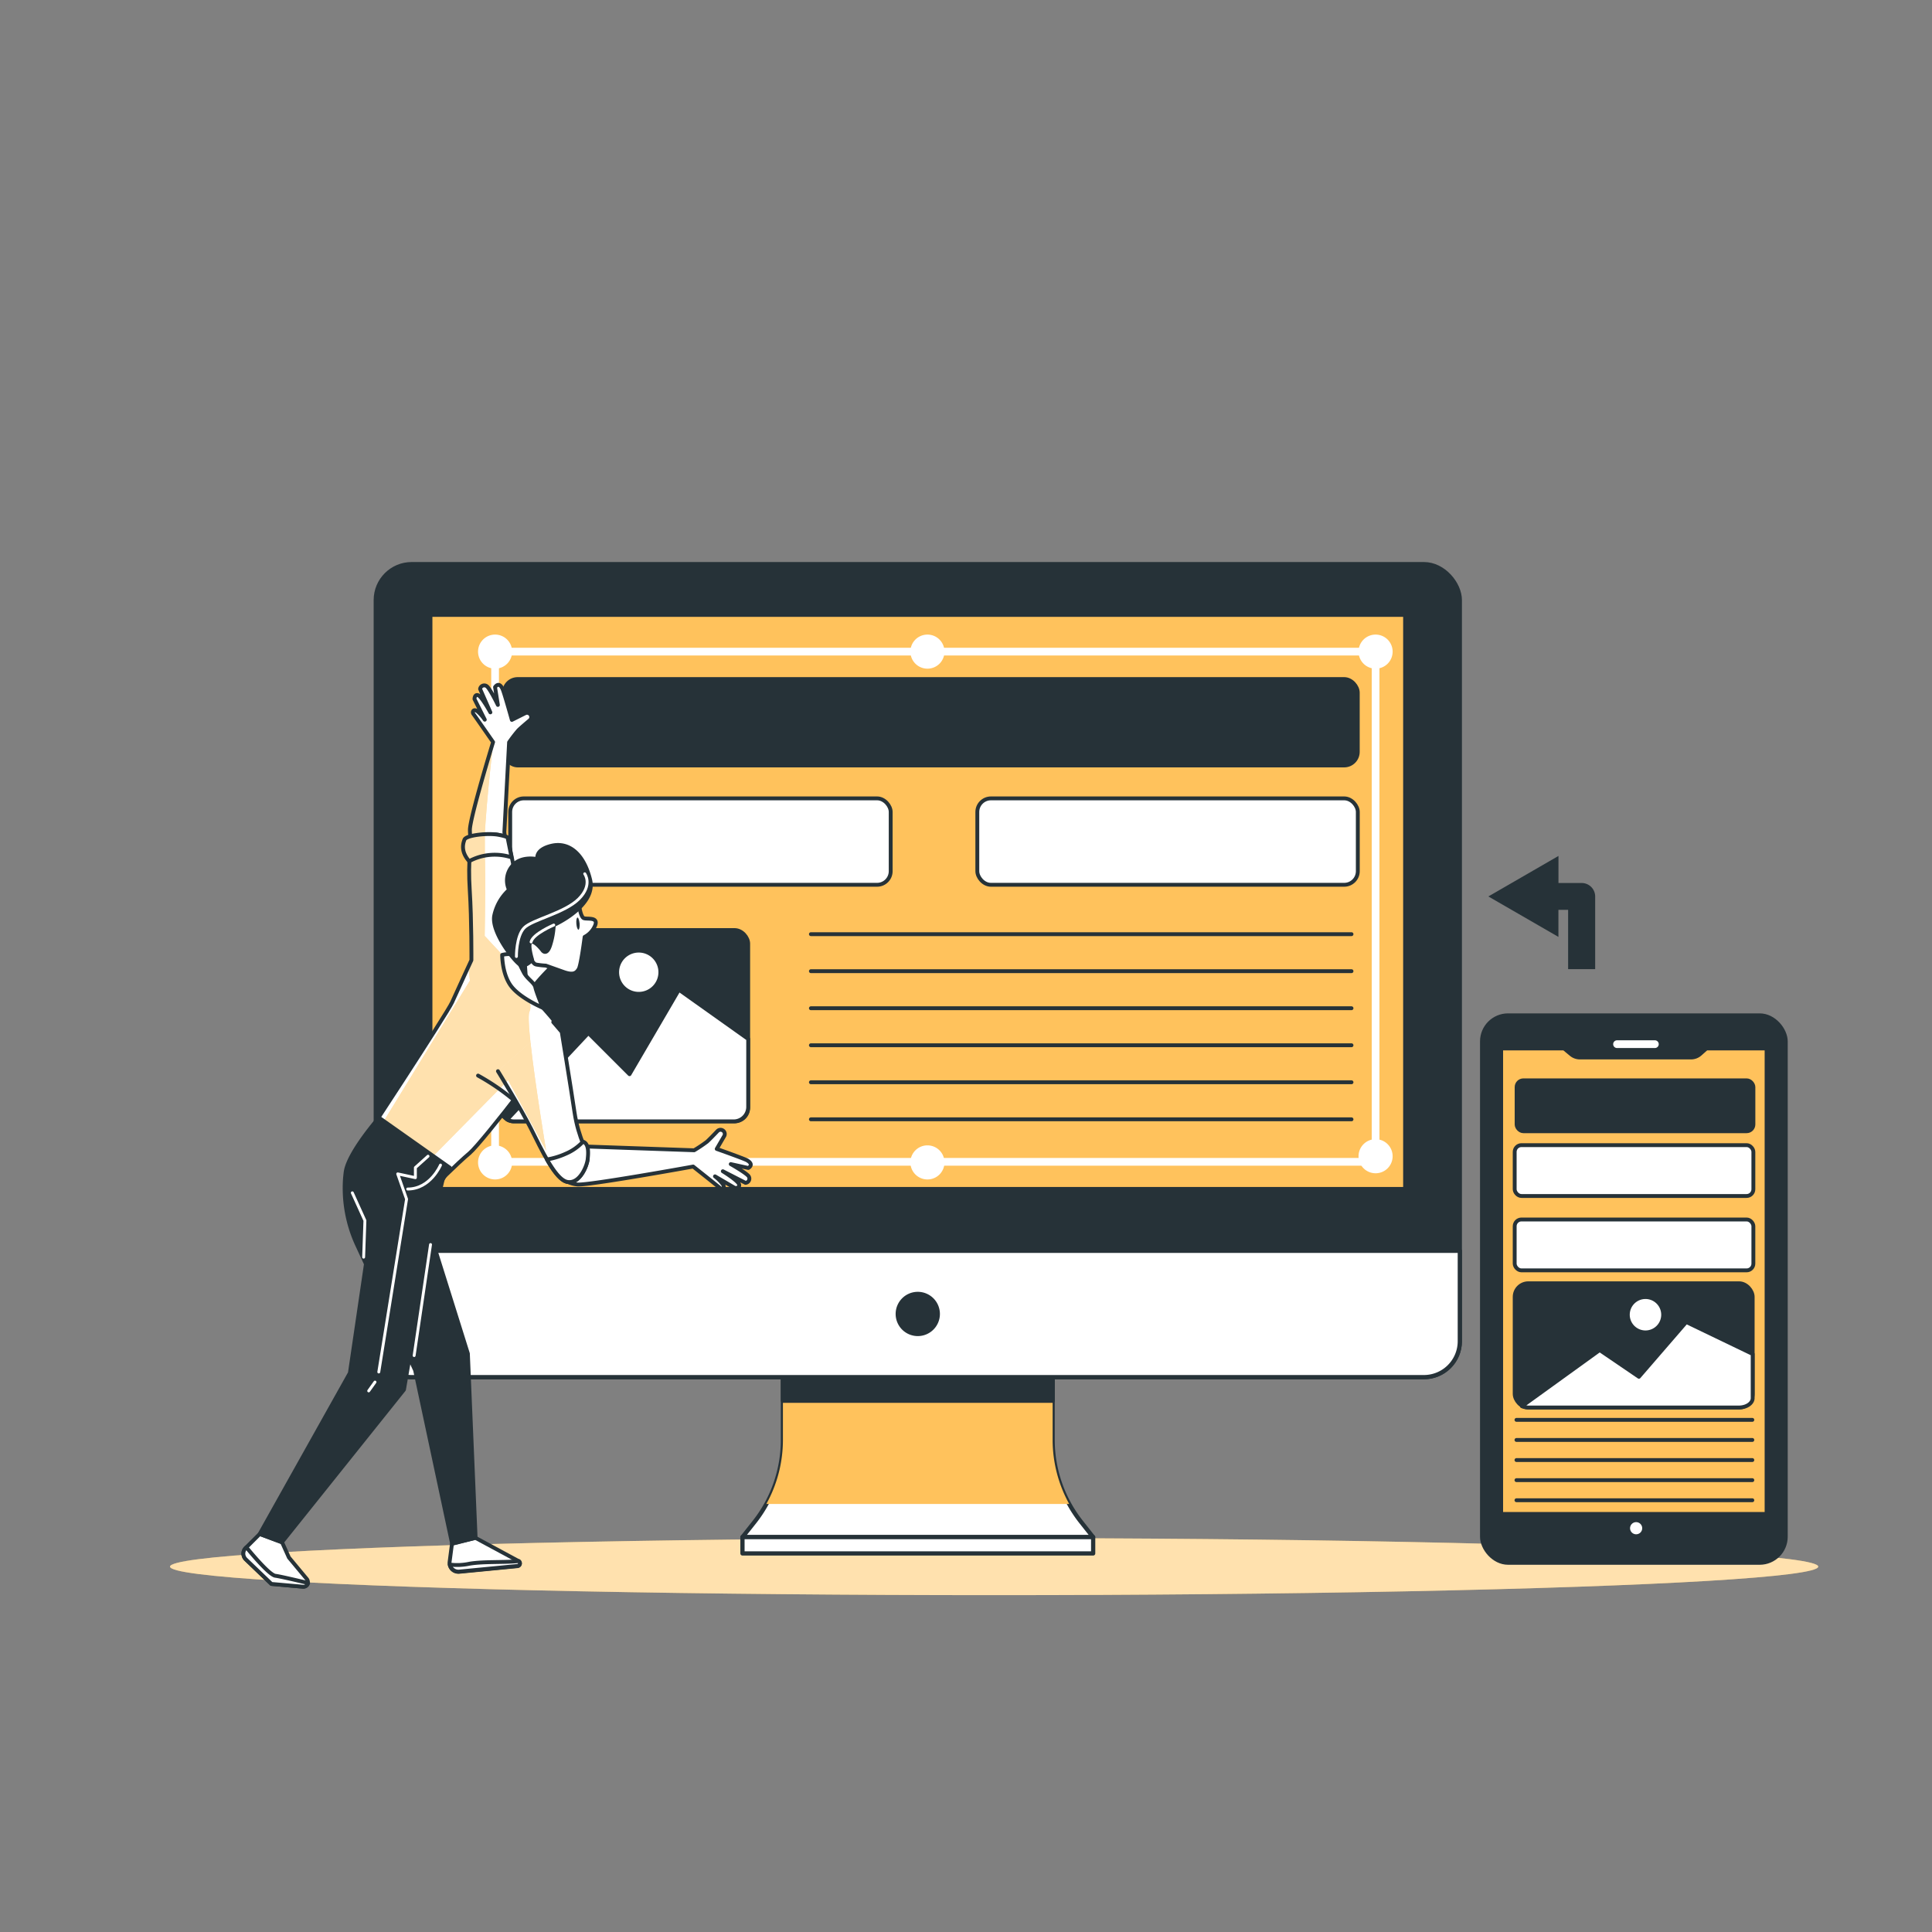 <svg xmlns="http://www.w3.org/2000/svg" xmlns:xlink="http://www.w3.org/1999/xlink" viewBox="0 0 500 500"><rect x="0" y="0" width="500" height="500" fill="#808080" stroke="none"/><defs><clipPath id="freepik--clip-path--inject-1--inject-84"><path d="M123.3,226.88s-1.69-8.95-1.69-12.09,6-22.74,6-22.74-4.69-6.76-5.08-7.26,0-1.45,1-.72a10.68,10.68,0,0,1,1.93,2.18l-2.66-5.33s0-1.29.92-1,3.19,4.44,3.19,4.44l-2.66-6.05a1.09,1.09,0,0,1,1.68-.75c.77.43,2.92,4.87,2.92,4.87l-.73-4.6s1-1.61,1.94.48c.46,1,2.41,8,2.41,8l3.43-1.72a1.09,1.09,0,0,1,1.44.44h0a1.1,1.1,0,0,1-.24,1.38c-.91.76-2.43,2.06-2.93,2.56a36.41,36.41,0,0,0-2.42,3.14l-1.22,23.24,1.22,10.62Z" style="fill:#fff;stroke:#263238;stroke-linecap:round;stroke-linejoin:round"></path></clipPath><clipPath id="freepik--clip-path-2--inject-1--inject-84"><path d="M136.32,256.28s8.77,9.13,9.06,10.79-20.67,28.7-23.84,31.35-9.74,9.23-9.74,9.23l-19-10.53S115.7,262.3,117,259.4s5-10.91,5-10.91.07-10.21-.43-18.17.3-11.47.72-12.66,4.09-2.1,6.79-1.58,2.37.84,2.37.84,3,14.85,3.14,15.58S136.32,256.28,136.32,256.28Z" style="fill:#fff;stroke:#263238;stroke-linecap:round;stroke-linejoin:round"></path></clipPath><clipPath id="freepik--clip-path-3--inject-1--inject-84"><path d="M128.87,277.22s5.78,9.4,8.52,14.82,6.36,13.39,9.53,13.85,5-4.23,5.18-5.95-2.37-5.06-3.42-12.11-3.3-20.76-3.3-20.76l-2.2-2.56" style="fill:#fff;stroke:#263238;stroke-linecap:round;stroke-linejoin:round"></path></clipPath><clipPath id="freepik--clip-path-4--inject-1--inject-84"><path d="M132.39,221.89l-1-5s.34-.32-2.37-.84-8.39.07-8.82,1.26c-.25.72-1.15,2.89,1.22,5.56A14,14,0,0,1,132.39,221.89Z" style="fill:#fff;stroke:#263238;stroke-linecap:round;stroke-linejoin:round"></path></clipPath></defs><!--Responsive--><g id="freepik--Shadow--inject-1--inject-84"><ellipse cx="257.28" cy="405.44" rx="213.28" ry="7.38" style="fill:#FFC25C"></ellipse><ellipse cx="257.28" cy="405.44" rx="213.28" ry="7.38" style="fill:#fff;opacity:0.5"></ellipse></g><g id="freepik--device-2--inject-1--inject-84"><rect x="383.53" y="262.76" width="78.63" height="141.7" rx="6.75" style="fill:#263238;stroke:#263238;stroke-miterlimit:10"></rect><path d="M428.28,271.23h-9.79a1,1,0,0,1-1-1h0a1,1,0,0,1,1-1h9.79a1,1,0,0,1,1,1h0A1,1,0,0,1,428.28,271.23Z" style="fill:#fff"></path><path d="M457.19,391.8H388.5V271.34h16.28l1.83,1.52a3.58,3.58,0,0,0,2.28.82h28.72a3.58,3.58,0,0,0,2.36-.88l1.65-1.46h15.57Z" style="fill:#FFC25C;stroke:#263238;stroke-linecap:round;stroke-linejoin:round"></path><path d="M425,395.51a1.57,1.57,0,1,0-1.57,1.56A1.56,1.56,0,0,0,425,395.51Z" style="fill:#fff"></path><line x1="453.5" y1="367.46" x2="392.46" y2="367.46" style="fill:none;stroke:#263238;stroke-linecap:round;stroke-linejoin:round"></line><line x1="453.5" y1="372.66" x2="392.46" y2="372.66" style="fill:none;stroke:#263238;stroke-linecap:round;stroke-linejoin:round"></line><line x1="453.5" y1="377.86" x2="392.46" y2="377.86" style="fill:none;stroke:#263238;stroke-linecap:round;stroke-linejoin:round"></line><line x1="453.5" y1="383.06" x2="392.46" y2="383.06" style="fill:none;stroke:#263238;stroke-linecap:round;stroke-linejoin:round"></line><line x1="453.5" y1="388.26" x2="392.46" y2="388.26" style="fill:none;stroke:#263238;stroke-linecap:round;stroke-linejoin:round"></line><rect x="392.5" y="279.59" width="61.28" height="13.17" rx="1.75" style="fill:#263238;stroke:#263238;stroke-linecap:round;stroke-linejoin:round"></rect><rect x="392" y="296.36" width="61.77" height="13.16" rx="1.75" style="fill:#fff;stroke:#263238;stroke-linecap:round;stroke-linejoin:round"></rect><rect x="392" y="315.6" width="61.77" height="13.17" rx="1.75" style="fill:#fff;stroke:#263238;stroke-linecap:round;stroke-linejoin:round"></rect><rect x="392" y="332.11" width="61.59" height="32.15" rx="3.52" style="fill:#263238;stroke:#263238;stroke-linecap:round;stroke-linejoin:round"></rect><path d="M430.42,340.25a4.57,4.57,0,1,0-4.57,4.57A4.57,4.57,0,0,0,430.42,340.25Z" style="fill:#fff;stroke:#263238;stroke-linecap:round;stroke-linejoin:round"></path><path d="M395.59,364.26H450c2,0,3.59-1.09,3.59-2.43V350.41l-17.19-8.27-12.25,14.17L414,349.4l-20.13,14.53A4.81,4.81,0,0,0,395.59,364.26Z" style="fill:#fff;stroke:#263238;stroke-linecap:round;stroke-linejoin:round"></path><path d="M409.33,228.52h-6v-7L385.19,232l18.13,10.47v-7h2.51v15.34h7V232A3.5,3.5,0,0,0,409.33,228.52Z" style="fill:#263238"></path></g><g id="freepik--device-1--inject-1--inject-84"><path d="M272.42,372.64v-23.7h-69.8v23.7a34.31,34.31,0,0,1-7.41,21.3l-3.06,3.86h90.74l-3.05-3.86A34.32,34.32,0,0,1,272.42,372.64Z" style="fill:#fff;stroke:#263238;stroke-linecap:round;stroke-linejoin:round;stroke-width:1.095px"></path><path d="M198.33,389.23h78.38a34.34,34.34,0,0,1-4.29-16.59v-23.7h-69.8v23.7A34.22,34.22,0,0,1,198.33,389.23Z" style="fill:#FFC25C;mix-blend-mode:multiply"></path><rect x="202.62" y="352.5" width="69.8" height="10.01" style="fill:#263238;stroke:#263238;stroke-linecap:round;stroke-linejoin:round;stroke-width:1.095px"></rect><rect x="97.25" y="146" width="280.55" height="210.41" rx="9.29" style="fill:#263238;stroke:#263238;stroke-linecap:round;stroke-linejoin:round;stroke-width:1.095px"></rect><path d="M97.25,323.7H377.8a0,0,0,0,1,0,0v23.41a9.29,9.29,0,0,1-9.29,9.29h-262a9.29,9.29,0,0,1-9.29-9.29V323.7a0,0,0,0,1,0,0Z" style="fill:#fff;stroke:#263238;stroke-linecap:round;stroke-linejoin:round;stroke-width:1.095px"></path><rect x="111.36" y="159.09" width="252.32" height="148.65" style="fill:#FFC25C;stroke:#263238;stroke-linecap:round;stroke-linejoin:round;stroke-width:1.095px"></rect><path d="M242.7,340.06a5.18,5.18,0,1,0-5.18,5.17A5.18,5.18,0,0,0,242.7,340.06Z" style="fill:#263238;stroke:#263238;stroke-linecap:round;stroke-linejoin:round;stroke-width:1.095px"></path><rect x="192.15" y="397.8" width="90.76" height="4.23" style="fill:#fff;stroke:#263238;stroke-linecap:round;stroke-linejoin:round;stroke-width:1.095px"></rect><rect x="130.46" y="175.74" width="220.93" height="22.36" rx="3.52" style="fill:#263238;stroke:#263238;stroke-linecap:round;stroke-linejoin:round"></rect><rect x="129.38" y="240.7" width="64.25" height="49.51" rx="3.52" style="fill:#263238;stroke:#263238;stroke-linecap:round;stroke-linejoin:round"></rect><path d="M170.9,251.61a5.59,5.59,0,1,0-5.59,5.59A5.59,5.59,0,0,0,170.9,251.61Z" style="fill:#fff;stroke:#263238;stroke-linecap:round;stroke-linejoin:round"></path><path d="M133.12,290.21h56.76a3.75,3.75,0,0,0,3.75-3.75V268.88L175.7,256.14,162.92,278l-10.65-10.65-21,22.39A3.73,3.73,0,0,0,133.12,290.21Z" style="fill:#fff;stroke:#263238;stroke-linecap:round;stroke-linejoin:round"></path><rect x="132.04" y="206.62" width="98.47" height="22.36" rx="3.52" style="fill:#fff;stroke:#263238;stroke-linecap:round;stroke-linejoin:round"></rect><rect x="252.93" y="206.62" width="98.47" height="22.36" rx="3.52" style="fill:#fff;stroke:#263238;stroke-linecap:round;stroke-linejoin:round"></rect><line x1="349.77" y1="241.76" x2="209.86" y2="241.76" style="fill:none;stroke:#263238;stroke-linecap:round;stroke-linejoin:round"></line><line x1="349.77" y1="251.34" x2="209.86" y2="251.34" style="fill:none;stroke:#263238;stroke-linecap:round;stroke-linejoin:round"></line><line x1="349.77" y1="260.93" x2="209.86" y2="260.93" style="fill:none;stroke:#263238;stroke-linecap:round;stroke-linejoin:round"></line><line x1="349.77" y1="270.51" x2="209.86" y2="270.51" style="fill:none;stroke:#263238;stroke-linecap:round;stroke-linejoin:round"></line><line x1="349.77" y1="280.09" x2="209.86" y2="280.09" style="fill:none;stroke:#263238;stroke-linecap:round;stroke-linejoin:round"></line><line x1="349.77" y1="289.68" x2="209.86" y2="289.68" style="fill:none;stroke:#263238;stroke-linecap:round;stroke-linejoin:round"></line><rect x="128.13" y="168.64" width="227.87" height="132.04" style="fill:none;stroke:#fff;stroke-linecap:round;stroke-linejoin:round;stroke-width:2px"></rect><path d="M132.54,168.64a4.41,4.41,0,1,0-4.41,4.41A4.4,4.4,0,0,0,132.54,168.64Z" style="fill:#fff"></path><path d="M360.41,168.64a4.41,4.41,0,1,0-4.4,4.41A4.4,4.4,0,0,0,360.41,168.64Z" style="fill:#fff"></path><path d="M244.43,168.64a4.41,4.41,0,1,0-4.41,4.41A4.4,4.4,0,0,0,244.43,168.64Z" style="fill:#fff"></path><path d="M244.43,300.84a4.41,4.41,0,1,0-4.41,4.4A4.4,4.4,0,0,0,244.43,300.84Z" style="fill:#fff"></path><path d="M132.54,300.84a4.41,4.41,0,1,0-4.41,4.4A4.4,4.4,0,0,0,132.54,300.84Z" style="fill:#fff"></path><path d="M360.41,299.24a4.41,4.41,0,1,0-4.4,4.4A4.4,4.4,0,0,0,360.41,299.24Z" style="fill:#fff"></path></g><g id="freepik--Character--inject-1--inject-84"><path d="M143.68,249.33a56.29,56.29,0,0,0-4.19,4.29,21.08,21.08,0,0,0-2.74,3.93s-.45-.61-2.83-3.91-2.14-5.88-2.14-5.88l3.72-3.57S142.71,245.2,143.68,249.33Z" style="fill:#fff;stroke:#263238;stroke-linecap:round;stroke-linejoin:round"></path><path d="M149.89,234.33s.37,3,1.22,3.3,3.71-.35,2.95,1.77a5.92,5.92,0,0,1-2.76,3.08s-.93,7.32-1.52,8.3-1.32,1.68-3.87.78l-4.66-1.66a18.51,18.51,0,0,1-1.85-.18c-1.14-.17-1.14,0-2.58-2.71s-3-1-1.76-4.57,2.33-5.87,4.85-7.6S149.89,234.33,149.89,234.33Z" style="fill:#fff;stroke:#263238;stroke-linecap:round;stroke-linejoin:round"></path><path d="M150,239c.06.86-.07,1.58-.3,1.6s-.47-.67-.54-1.54.07-1.58.3-1.6S149.9,238.12,150,239Z" style="fill:#263238"></path><path d="M123.3,226.88s-1.69-8.95-1.69-12.09,6-22.74,6-22.74-4.69-6.76-5.08-7.26,0-1.45,1-.72a10.68,10.68,0,0,1,1.93,2.18l-2.66-5.33s0-1.29.92-1,3.19,4.44,3.19,4.44l-2.66-6.05a1.09,1.09,0,0,1,1.68-.75c.77.43,2.92,4.87,2.92,4.87l-.73-4.6s1-1.61,1.94.48c.46,1,2.41,8,2.41,8l3.43-1.72a1.09,1.09,0,0,1,1.44.44h0a1.1,1.1,0,0,1-.24,1.38c-.91.76-2.43,2.06-2.93,2.56a36.41,36.41,0,0,0-2.42,3.14l-1.22,23.24,1.22,10.62Z" style="fill:#fff"></path><g style="clip-path:url(#freepik--clip-path--inject-1--inject-84)"><path d="M125.54,226.62c0-2.58,0-5-.12-6.68-.29-6.36,2.24-27.89,2.24-27.89s-6,19.59-6,22.74,1.69,12.09,1.69,12.09Z" style="fill:#FFC25C"></path><path d="M125.54,226.62c0-2.58,0-5-.12-6.68-.29-6.36,2.24-27.89,2.24-27.89s-6,19.59-6,22.74,1.69,12.09,1.69,12.09Z" style="fill:#fff;opacity:0.5"></path></g><path d="M123.3,226.88s-1.69-8.95-1.69-12.09,6-22.74,6-22.74-4.69-6.76-5.08-7.26,0-1.45,1-.72a10.68,10.68,0,0,1,1.93,2.18l-2.66-5.33s0-1.29.92-1,3.19,4.44,3.19,4.44l-2.66-6.05a1.09,1.09,0,0,1,1.68-.75c.77.43,2.92,4.87,2.92,4.87l-.73-4.6s1-1.61,1.94.48c.46,1,2.41,8,2.41,8l3.43-1.72a1.09,1.09,0,0,1,1.44.44h0a1.1,1.1,0,0,1-.24,1.38c-.91.76-2.43,2.06-2.93,2.56a36.41,36.41,0,0,0-2.42,3.14l-1.22,23.24,1.22,10.62Z" style="fill:none;stroke:#263238;stroke-linecap:round;stroke-linejoin:round"></path><path d="M144.35,304a8,8,0,0,0,5.13,2.55c3.14.21,29.91-4.65,29.91-4.65s6.44,5.1,6.91,5.53,1.45.09.79-.92a10.67,10.67,0,0,0-2.05-2.07l5.14,3s1.29.13,1.11-.86-4.22-3.46-4.22-3.46l5.86,3a1.09,1.09,0,0,0,.86-1.63c-.38-.79-4.67-3.22-4.67-3.22l4.54,1s1.66-.85-.36-2c-1-.52-7.81-2.93-7.81-2.93l1.93-3.31a1.08,1.08,0,0,0-.34-1.46h0a1.09,1.09,0,0,0-1.39.15c-.82.86-2.21,2.3-2.74,2.76a37.11,37.11,0,0,1-3.3,2.21l-28.65-1-5.14-1.14Z" style="fill:#fff;stroke:#263238;stroke-linecap:round;stroke-linejoin:round"></path><path d="M136.32,256.28s8.77,9.13,9.06,10.79-20.67,28.7-23.84,31.35-9.74,9.23-9.74,9.23l-19-10.53S115.7,262.3,117,259.4s5-10.91,5-10.91.07-10.21-.43-18.17.3-11.47.72-12.66,4.09-2.1,6.79-1.58,2.37.84,2.37.84,3,14.85,3.14,15.58S136.32,256.28,136.32,256.28Z" style="fill:#fff"></path><g style="clip-path:url(#freepik--clip-path-2--inject-1--inject-84)"><path d="M137,261.88c1.16-2.89-1.45-5.2-4.92-8.1a6.12,6.12,0,0,1-2.07-6.65l-4.58-4.92s.29-15.9,0-22.27c0-1,0-2.3,0-3.85-1.63.28-3,.88-3.23,1.57-.42,1.19-1.22,4.69-.72,12.66s.43,18.17.43,18.17l-.71,1.53.42,3.76L99.1,290.52l13.3,8.39,19.09-19.38,2.25,4.17c1.56-2,3.11-4.05,4.54-6C137.25,270.2,136.48,263.15,137,261.88Z" style="fill:#FFC25C"></path><path d="M137,261.88c1.16-2.89-1.45-5.2-4.92-8.1a6.12,6.12,0,0,1-2.07-6.65l-4.58-4.92s.29-15.9,0-22.27c0-1,0-2.3,0-3.85-1.63.28-3,.88-3.23,1.57-.42,1.19-1.22,4.69-.72,12.66s.43,18.17.43,18.17l-.71,1.53.42,3.76L99.1,290.52l13.3,8.39,19.09-19.38,2.25,4.17c1.56-2,3.11-4.05,4.54-6C137.25,270.2,136.48,263.15,137,261.88Z" style="fill:#fff;opacity:0.5"></path></g><path d="M136.32,256.28s8.77,9.13,9.06,10.79-20.67,28.7-23.84,31.35-9.74,9.23-9.74,9.23l-19-10.53S115.7,262.3,117,259.4s5-10.91,5-10.91.07-10.21-.43-18.17.3-11.47.72-12.66,4.09-2.1,6.79-1.58,2.37.84,2.37.84,3,14.85,3.14,15.58S136.32,256.28,136.32,256.28Z" style="fill:none;stroke:#263238;stroke-linecap:round;stroke-linejoin:round"></path><path d="M133.64,247.54a47.3,47.3,0,0,0,2,4.28c1,1.68,2.66,2.51,2.91,3.71s1.89,5.26,1.89,5.26-5.6-2.35-8.06-5.45-2.42-8.21-2.42-8.21S132.47,246.45,133.64,247.54Z" style="fill:#fff;stroke:#263238;stroke-linecap:round;stroke-linejoin:round"></path><path d="M128.87,277.22s5.78,9.4,8.52,14.82,6.36,13.39,9.53,13.85,5-4.23,5.18-5.95-2.37-5.06-3.42-12.11-3.3-20.76-3.3-20.76l-2.2-2.56" style="fill:#fff"></path><g style="clip-path:url(#freepik--clip-path-3--inject-1--inject-84)"><path d="M137.29,269.74l-8.42,7.48s.76,1.24,1.86,3.08l.76-.77,9.84,18.22S138.43,280.37,137.29,269.74Z" style="fill:#FFC25C"></path><path d="M137.29,269.74l-8.42,7.48s.76,1.24,1.86,3.08l.76-.77,9.84,18.22S138.43,280.37,137.29,269.74Z" style="fill:#fff;opacity:0.5"></path></g><path d="M128.87,277.22s5.78,9.4,8.52,14.82,6.36,13.39,9.53,13.85,5-4.23,5.18-5.95-2.37-5.06-3.42-12.11-3.3-20.76-3.3-20.76l-2.2-2.56" style="fill:none;stroke:#263238;stroke-linecap:round;stroke-linejoin:round"></path><path d="M152.1,299.94c.1-1,.47-3.94-1.22-4.48a12.93,12.93,0,0,1-4.47,3.13,19.45,19.45,0,0,1-4.86,1.48c1.78,3.09,3.64,5.57,5.37,5.82C150.1,306.36,151.94,301.66,152.1,299.94Z" style="fill:#fff;stroke:#263238;stroke-linecap:round;stroke-linejoin:round"></path><path d="M132.39,221.89l-1-5s.34-.32-2.37-.84-8.39.07-8.82,1.26c-.25.72-1.15,2.89,1.22,5.56A14,14,0,0,1,132.39,221.89Z" style="fill:#fff"></path><g style="clip-path:url(#freepik--clip-path-4--inject-1--inject-84)"><path d="M125.47,221.47c0-.55,0-1.07,0-1.53,0-1,0-2.4,0-4-2.47.13-5,.65-5.26,1.42s-1.15,2.89,1.22,5.56A16,16,0,0,1,125.47,221.47Z" style="fill:#FFC25C"></path><path d="M125.47,221.47c0-.55,0-1.07,0-1.53,0-1,0-2.4,0-4-2.47.13-5,.65-5.26,1.42s-1.15,2.89,1.22,5.56A16,16,0,0,1,125.47,221.47Z" style="fill:#fff;opacity:0.5"></path></g><path d="M132.39,221.89l-1-5s.34-.32-2.37-.84-8.39.07-8.82,1.26c-.25.72-1.15,2.89,1.22,5.56A14,14,0,0,1,132.39,221.89Z" style="fill:none;stroke:#263238;stroke-linecap:round;stroke-linejoin:round"></path><path d="M132.82,284.57a57.71,57.71,0,0,0-9.1-6.21" style="fill:none;stroke:#263238;stroke-linecap:round;stroke-linejoin:round"></path><path d="M143.31,239.4s11.07-4.91,9.42-11.71-5.57-9.86-10-8.81-3.63,3.48-3.63,3.48-4.4-1.08-6.67,1.94a5.74,5.74,0,0,0-.69,6A12.48,12.48,0,0,0,127.9,237c-.79,4.26,5.32,11.93,6.73,12.67s3.09-1.29,3.09-1.29-1.34-4.3-.27-4.63,3,2.27,3,2.27,1,1.3,1.88-1.25A19.77,19.77,0,0,0,143.31,239.4Z" style="fill:#263238;stroke:#263238;stroke-linecap:round;stroke-linejoin:round"></path><path d="M151.33,226.14s2.12,2.84-1.53,6.5-12.08,5.35-14.15,7.49-2,7.41-2,7.41" style="fill:none;stroke:#fff;stroke-linecap:round;stroke-linejoin:round;stroke-width:0.75px"></path><path d="M143.31,239.4s-5.42,2.3-5.86,4.37" style="fill:none;stroke:#fff;stroke-linecap:round;stroke-linejoin:round;stroke-width:0.75px"></path><path d="M123.06,398l11.12,6a.7.7,0,0,1-.26,1.32l-15.07,1.46a2.29,2.29,0,0,1-2.49-2.57l.61-4.67Z" style="fill:#fff;stroke:#263238;stroke-linecap:round;stroke-linejoin:round"></path><path d="M134.27,404c-3.52.41-9,.06-12.74.68a15.21,15.21,0,0,1-5.12.23,2.28,2.28,0,0,0,2.44,1.81l15.07-1.46A.7.7,0,0,0,134.27,404Z" style="fill:#fff;stroke:#263238;stroke-linecap:round;stroke-linejoin:round"></path><path d="M67.21,397,63.6,400.6a2.06,2.06,0,0,0,0,2.94l6.65,6.38,8.15.72a1.22,1.22,0,0,0,1-2l-4.63-5.56L73,399.14Z" style="fill:#fff;stroke:#263238;stroke-linecap:round;stroke-linejoin:round"></path><path d="M79.74,409.68c-2.86-.68-7.29-1.72-8.48-1.87-1.47-.18-5.91-5.43-7.5-7.37l-.16.16a2.06,2.06,0,0,0,0,2.94l6.65,6.38,8.15.72A1.23,1.23,0,0,0,79.74,409.68Z" style="fill:#fff;stroke:#263238;stroke-linecap:round;stroke-linejoin:round"></path><path d="M116.4,302.19,98.09,289.26s-7.9,9-8.62,14c-.08.56-.14,1.15-.19,1.75a35.09,35.09,0,0,0,3.25,17.41l14.9,32.19L117,399.47l6.09-1.5-2-47.66-11.49-36.63Z" style="fill:#263238;stroke:#263238;stroke-linecap:round;stroke-linejoin:round"></path><polyline points="93.42 314.04 95.94 318.71 90.55 355.33 67.21 396.99 72.95 399.14 104.55 359.64 112.09 315.84 114.61 305.06" style="fill:#263238;stroke:#263238;stroke-linecap:round;stroke-linejoin:round"></polyline><line x1="111.42" y1="322.09" x2="107.18" y2="350.82" style="fill:none;stroke:#fff;stroke-linecap:round;stroke-linejoin:round;stroke-width:0.75px"></line><polyline points="94.11 325.35 94.44 315.88 91.18 308.7" style="fill:none;stroke:#fff;stroke-linecap:round;stroke-linejoin:round;stroke-width:0.75px"></polyline><path d="M114,301.52s-2.61,6.2-8.49,6.2" style="fill:none;stroke:#fff;stroke-linecap:round;stroke-linejoin:round;stroke-width:0.75px"></path><polyline points="110.77 299.23 107.5 302.17 107.5 304.78 102.93 303.8 105.22 310.33 98.03 355.07" style="fill:none;stroke:#fff;stroke-linecap:round;stroke-linejoin:round;stroke-width:0.75px"></polyline><line x1="97.05" y1="357.68" x2="95.42" y2="359.96" style="fill:none;stroke:#fff;stroke-linecap:round;stroke-linejoin:round;stroke-width:0.75px"></line></g></svg>